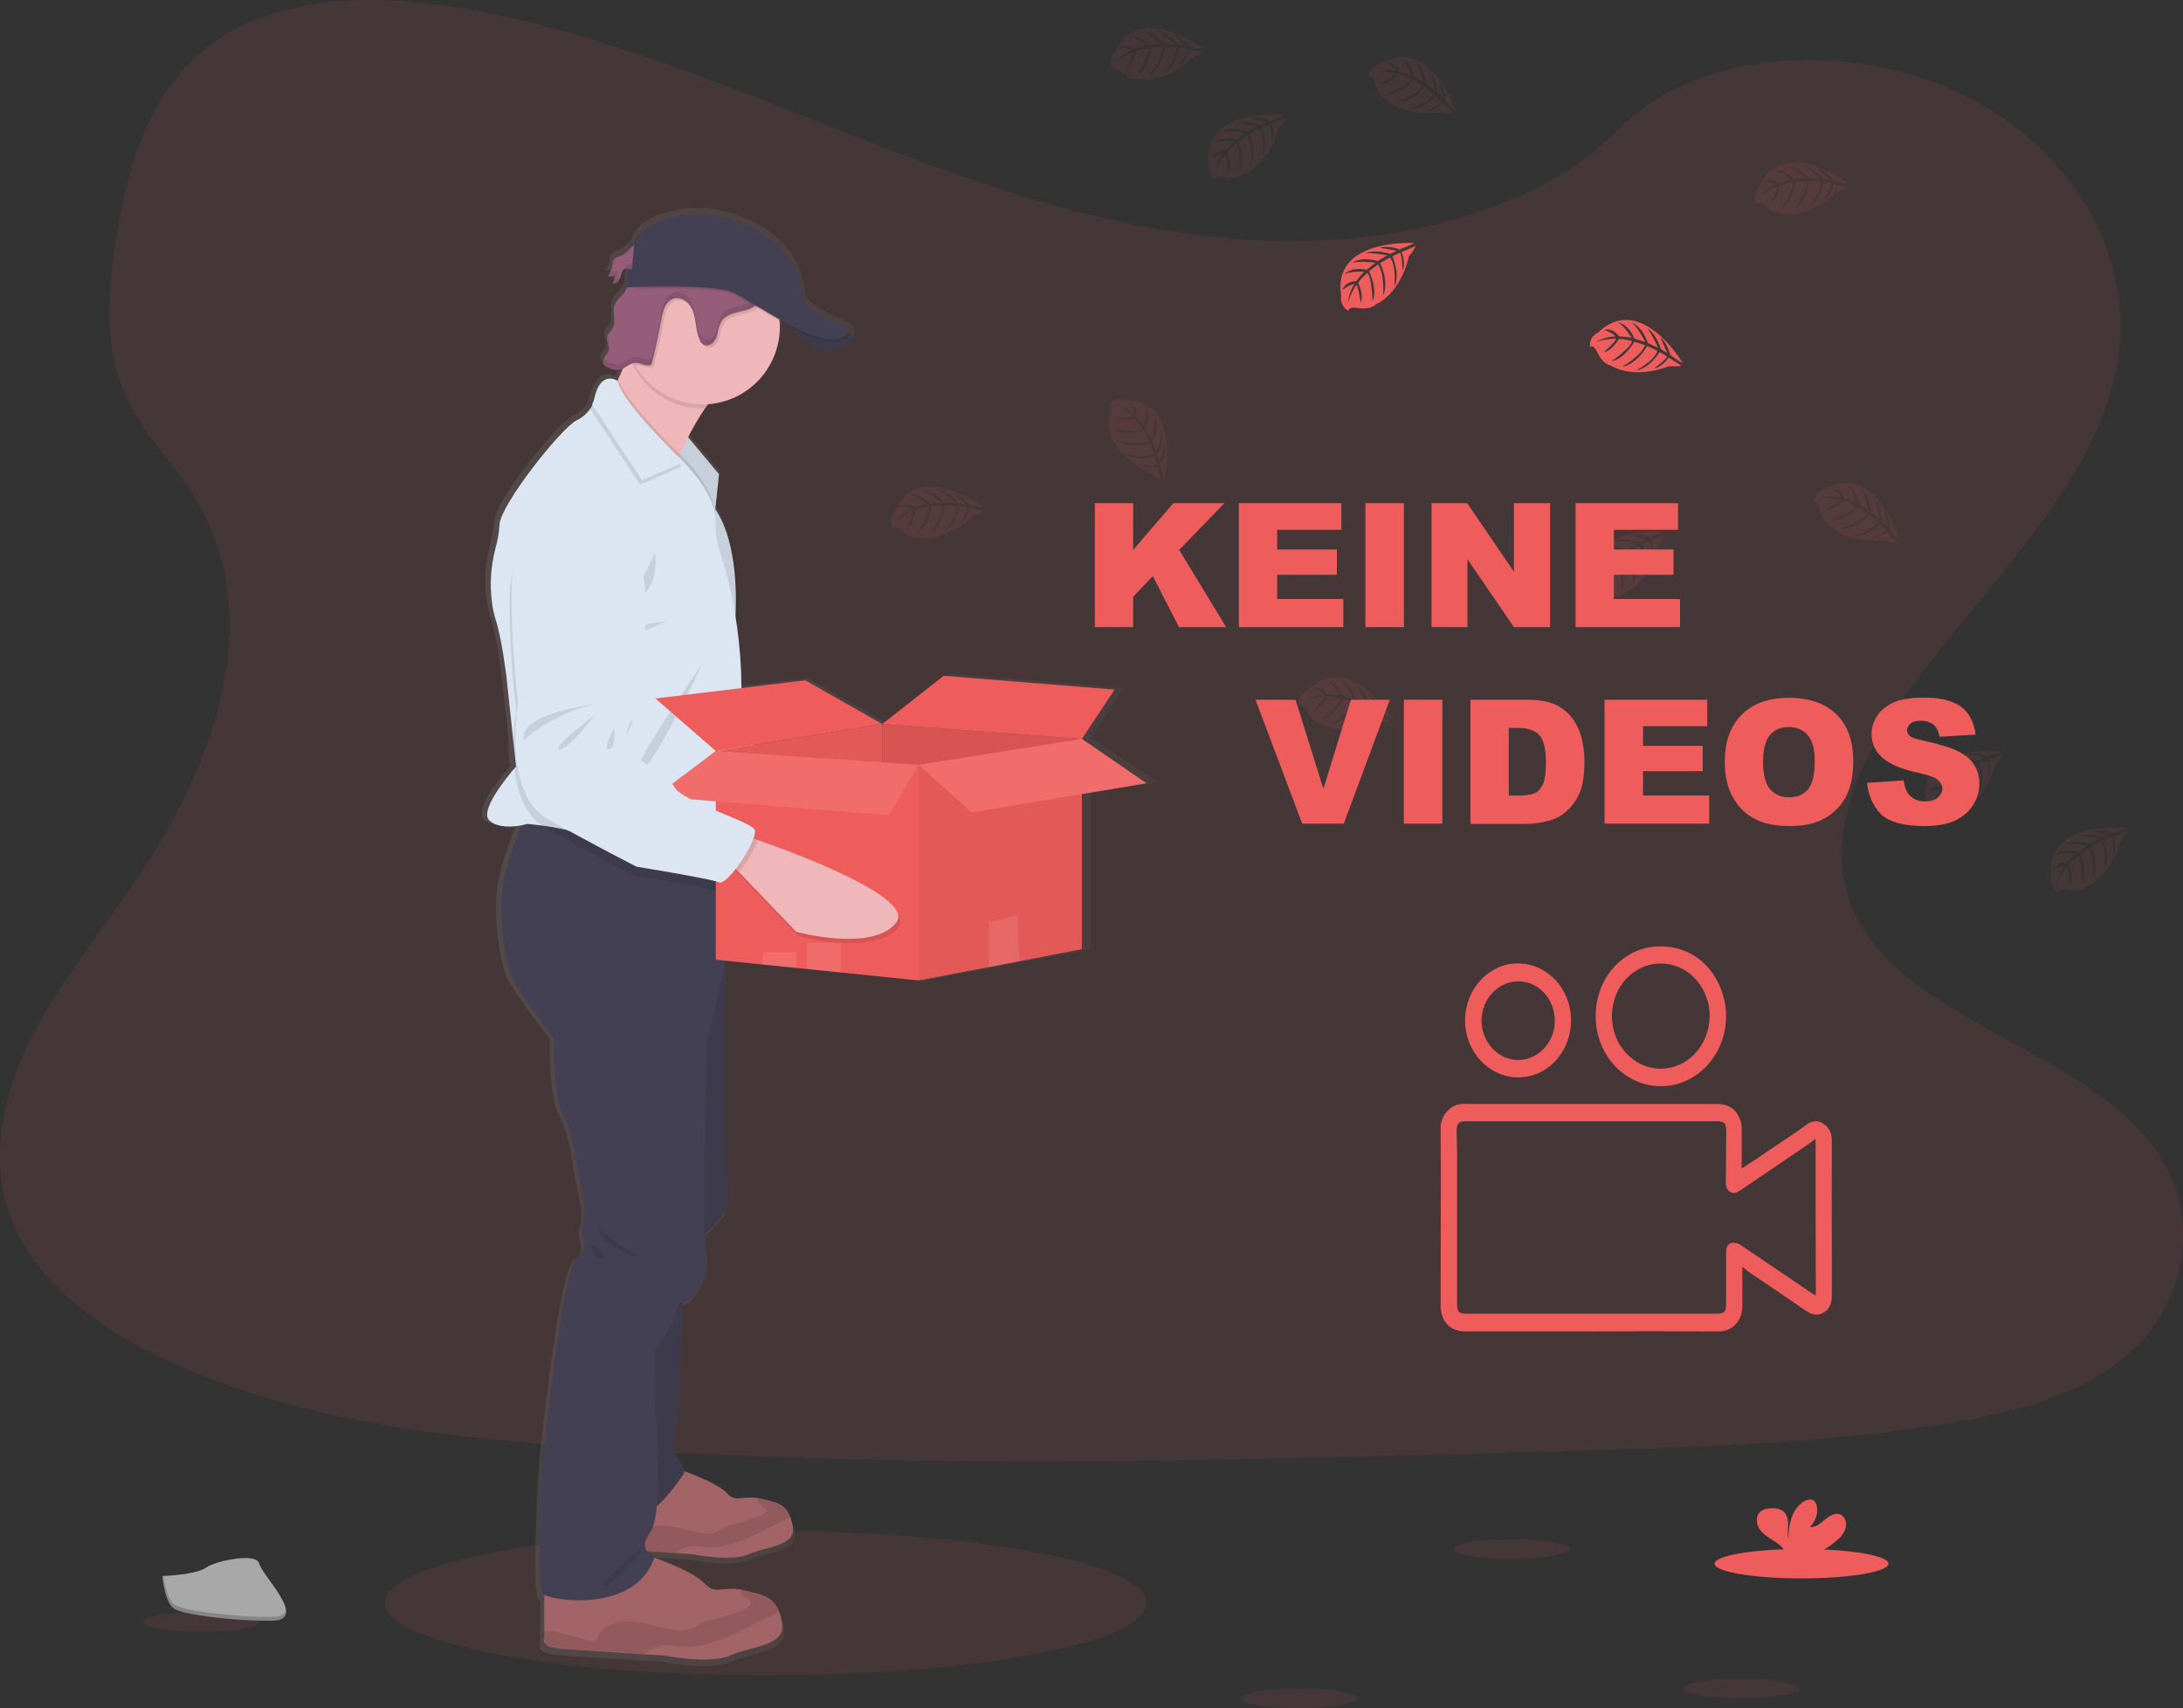 <?xml version="1.0" encoding="utf-8"?>
<!-- Generator: Adobe Illustrator 24.3.0, SVG Export Plug-In . SVG Version: 6.00 Build 0)  -->
<svg version="1.1" id="_x39_af98f83-10c5-4067-bc84-20554b2827d8"
	 xmlns="http://www.w3.org/2000/svg" xmlns:xlink="http://www.w3.org/1999/xlink" x="0px" y="0px" viewBox="0 0 1009.5 789.9"
	 style="enable-background:new 0 0 1009.5 789.9;" xml:space="preserve">
<rect x="0" y="0" width="1009.5" height="789.9" fill="#333333" stroke="none"/>
<style type="text/css">
	.st0{opacity:0.1;fill:#EE5D5C;enable-background:new    ;}
	.st1{fill:url(#SVGID_1_);}
	.st2{fill:#EFB7B9;}
	.st3{opacity:0.1;enable-background:new    ;}
	.st4{fill:#DCE6F2;}
	.st5{fill:#965D7B;}
	.st6{opacity:0.1;}
	.st7{fill:#444053;}
	.st8{fill:#A36468;}
	.st9{fill:#EE5D5C;}
	.st10{opacity:5.000000e-02;enable-background:new    ;}
	.st11{opacity:0.1;fill:#FFFFFF;enable-background:new    ;}
	.st12{fill:#A8A8A8;}
	.st13{opacity:0.2;enable-background:new    ;}
</style>
<ellipse class="st0" cx="354.1" cy="741.3" rx="176.1" ry="33.4"/>
<path class="st0" d="M586.6,111.4c-64.7-2.2-126.4-23.1-185.2-46S284.2,17.2,221,5.1C180.4-2.7,133.9-3.8,101.2,18
	C69.7,39,59.5,75.1,54,108.7c-4.1,25.3-6.5,51.9,4.7,75.5c7.8,16.4,21.7,30.2,31.4,46c33.5,54.7,9.8,122.2-26.4,175.6
	c-17,25.1-36.8,49-49.9,75.6C0.6,508.1-5.4,538.7,6.1,566c11.4,27,38.5,47.2,67.9,61.5c59.7,29,130,37.2,198.6,41.9
	c151.8,10.4,304.5,5.9,456.7,1.4c56.3-1.7,112.9-3.3,168.3-12.1c30.8-4.8,62.6-12.5,84.9-31.1c28.4-23.5,35.4-63.4,16.4-92.9
	c-31.9-49.5-120-61.8-142.3-114.9c-12.3-29.2,0.3-61.8,18.2-88.9c38.2-58.2,102.3-109.2,105.7-175.7c2.3-45.7-28.5-91.4-76.1-113
	c-49.9-22.7-119.2-19.8-156,17.7C710.4,98.5,643.7,113.4,586.6,111.4z"/>
<linearGradient id="SVGID_1_" gradientUnits="userSpaceOnUse" x1="318.089" y1="303.629" x2="630.35" y2="303.629" gradientTransform="matrix(1 0 0 -1 -95.23 736.97)">
	<stop  offset="0" style="stop-color:#808080;stop-opacity:0.25"/>
	<stop  offset="0.54" style="stop-color:#808080;stop-opacity:0.12"/>
	<stop  offset="1" style="stop-color:#808080;stop-opacity:0.1"/>
</linearGradient>
<path class="st1" d="M535.1,361.7l-30.6-20.6l0,0l15.5-23l-80.9-6.5L410,334.1l-36.4-20.4l-30.4,3.6l-0.4-8
	c-0.4-8.3-1.2-16.7-2.5-24.9c0.1-2.5,0.2-5.4,0.2-8.5c0-13.1-1.8-30.6-9.6-42.2l1.8-16.2l-14.6-17.2c2.3-4.7,5-9.2,8-13.5
	c0.5-0.7,1-1.4,1.5-2.1c19-1.4,33.9-16.9,33.9-36c0-0.9,0-1.8-0.1-2.6c0-0.4-0.1-0.7-0.1-1.1c1.9,1,3.7,2,5.6,3
	c0.4,0.5,0.8,1,1.2,1.6l0,0l0.1,0.1l0.6,0.7l0.2,0.2c0.2,0.2,0.4,0.5,0.6,0.7l0.1,0.2c0.5,0.6,1.1,1.2,1.7,1.8
	c0.1,0.1,0.1,0.1,0.2,0.2l0.8,0.7l0.2,0.2c0.6,0.6,1.3,1.1,2,1.6l0.2,0.2l0.9,0.6l0.3,0.2c0.3,0.2,0.7,0.4,1,0.6l0.1,0.1
	c0.4,0.2,0.8,0.4,1.2,0.6l0.2,0.1c0.3,0.1,0.7,0.3,1,0.4l0.3,0.1c0.4,0.1,0.7,0.2,1,0.3l0.2,0.1c0.4,0.1,0.9,0.2,1.3,0.3h0
	c0.4,0.1,0.9,0.1,1.3,0.1h0.3c0.4,0,0.8,0,1.1,0h0.2c0.5,0,1-0.1,1.4-0.2c2.2-0.3,4.4-1.1,6.3-2.3c0.5-0.3,0.9-0.7,1.3-1.2
	c2-2.6-0.2-5.5-0.2-5.5l0,0c-0.8-1.9-5.8-3.2-5.8-3.2s-16-6.7-16-12s-4-32.9-45.3-39.2c0,0-26.9-1.5-34.4,12.9l-0.2,1.7
	c-2.2,1.4-4.1,4.2-6.2,5c-0.9,0.2-1.9,0.5-2.7,1v-0.2l0,0c-0.3,0.2-0.5,0.5-0.6,0.8c-0.5,0.9-0.8,2-0.8,3c-0.2,1.3-0.7,2.5-1.3,3.6
	c-0.2,0.3-0.4,0.6-0.6,0.9l0,0l-0.2,0.3c1.2,0.1,2.3-0.1,3.4-0.6c-0.2,1.4-0.5,2.7-1,4c1.3,0,2.5-0.7,3.1-1.8v-0.1l0.1-0.2
	c0.3-0.5,0.5-0.9,0.6-1.4l-0.1,0.1c0.2-0.6,0.4-1.3,0.6-1.9c0.1-0.4,0.3-0.7,0.5-1c0.5-0.5,1.3-0.8,2.1-0.7l-0.4,8.7h0.2
	c-0.2,0.6-0.5,1.2-0.9,1.8c-1.4,2.3-4,3.9-5,6.4c-0.4,1.2-0.6,2.5-0.5,3.8c0,0.8,0.1,1.5,0.1,2.3v-0.1c0.1,2,0.2,3.9-0.9,5.5
	c-0.7,1.1-1.9,1.9-2.3,3.2c-0.1,0.3-0.2,0.7-0.1,1.1c0.1,1.1,0.3,2.2,0.7,3.2c0,0,0,0,0-0.1c0.2,0.8,0.3,1.6,0.2,2.4
	c-0.5,2-2.9,3.7-2.8,5.6c0,0.3,0,0.5,0.1,0.7c0.5,0.9,1.3,1.6,2.3,2c1.5,0.9,3.3,1.3,5.1,1.1c0.7-0.1,1.3-0.3,1.9-0.6
	c-0.7,1.6-1.4,3.2-2.1,4.7c-0.1,0.2-0.2,0.5-0.4,0.7c0,0-6.2-4.1-9.7,4.3c-1,1.7-1.8,3.7-2.2,5.6c-0.2,0.8-0.4,1.6-0.7,2.3
	c-1.6,2.6-3.9,4.7-6.7,6c-7.2,3.3-36.1,39.3-36.6,48.7c-0.3,3.6-0.9,7.3-1.8,10.8c-2.3,8.3-2.9,17-1.7,25.5c0.4,2.8,0.9,5.5,1.8,8.1
	c3.1,9.3,5.1,26.7,5.1,26.7l3.3,30.2c-0.1,4.2,0.1,8.3,0.5,12.5c-3.4,3.9-17,20-11.8,24.4c4,3.5,11,2.9,14.9,2.2
	c-3.3,8.2-8.5,22.4-9.2,32.2c-1,14.5,1.7,33.6,6,41s18.6,26.2,18.6,26.2s-0.7,25.9,4.4,35.3c5.1,9.4,7.2,28.9,7.2,28.9
	s4.8,16.5,2.4,22.5c-2.4,6.1,4.4,11.1-2.7,15.1s-16.3,94.9-16.3,94.9s-3.7,59.5,0,62.6c0.2,0.1,0.4,0.3,0.6,0.4v20
	c0,0-2.6,4.2,7.9,5c7.1,0.6,27.3,1.9,39.3,2.6l9.3,0.6c0,0,22,4.4,31.7,0s27-4.3,24.4-15.8c-0.3-1.6-0.8-3.1-1.4-4.6
	c-2.8-7.2-7.6-8-16.4-10c-0.5-0.1-1-0.2-1.5-0.3c-9.3-1.6-12.3,2.7-17.5-2.9c-4.5-4.8-18.9-10.3-23.8-12c0.1-0.4,0.3-0.7,0.4-1.1
	c-1.4-0.2-2.7-0.9-3.7-1.8l13.2,0.8l7.9,0.5c0,0,18.7,3.7,27,0s22.9-3.6,20.7-13.5c-0.3-1.3-0.7-2.7-1.1-3.9
	c-2.4-6.1-6.5-6.8-13.9-8.5c-0.4-0.1-0.8-0.2-1.2-0.2c-7.9-1.4-10.5,2.3-14.9-2.5c-3.8-4.1-15.7-8.6-20-10.2c0-2.2-3-5.4-4.9-8.5
	c-2.2-3.7,1.9-16.7,1.9-16.7l2.3-53.7c0.9-0.4,1.8-0.7,2.8-0.8c0,0,10.6-10.1,8.2-20.9c-0.5-3.3-0.7-6.5-0.8-9.8
	c3.5-3.2,8.3-8,9.6-10.9c2.2-4.8,0-28,0-28v-88.8l17.7,1.8l16.1,1.6l4.9,0.5l16.1,1.6l36.9,3.7l33.3-6.3l14.4-2.7l29.6-5.6v-72.4
	L535.1,361.7z M291.5,121.8l-2.1-0.2C290.1,121.6,290.8,121.8,291.5,121.8z"/>
<path class="st2" d="M463.3,408.8c-10,14.3-46,6.7-46,6.7l-27.9-26.1l-3.8-3.5l6.3-13.4c0,0,2,0.5,5.4,1.5
	C415.5,379.3,471.8,396.7,463.3,408.8z"/>
<path class="st3" d="M397.5,374c-1.2,4.3-4.6,10.7-8,15.4l-3.8-3.5l6.3-13.4C392.1,372.5,394.1,373.1,397.5,374z"/>
<path class="st4" d="M301.9,223.4c0,0-25.7,11.4-24.4,39.4c0.9,18,2.9,36,5.9,53.8c0,0-5.2,42.1,16.6,52.9s42.1,19.8,42.1,19.8
	s34.2,3.7,38.5,5.2s17.5-21.7,15.1-25.3s-33.8-11.2-37.8-17.3s-13.2-9.8-13.2-9.8s-9.5-5.8-10.2-11s1.9-9.1,2.5-11.4
	s2.3-24.4,2.3-24.4S349.9,216.6,301.9,223.4z"/>
<path class="st3" d="M318.9,315.4c0,0-35.2,5.9-31.8,18.2C287,333.6,299.8,320.3,318.9,315.4z"/>
<path class="st3" d="M319.1,320.4c0,0-19.4,15.8-15.6,16.6S319.1,320.4,319.1,320.4z"/>
<path class="st3" d="M328.4,325.9c0,0-5.2,10.6-2,9.9S328.4,325.9,328.4,325.9z"/>
<path class="st3" d="M398.8,375.2l-2.1-0.6c0.6-2,0.8-3.6,0.3-4.4c-2.5-3.6-33.8-11.2-37.8-17.2s-13.2-9.8-13.2-9.8
	s-9.5-5.8-10.2-11s1.9-9.1,2.5-11.4s2.3-24.4,2.3-24.4s10.8-78.7-37.2-71.9c0,0-25.7,11.4-24.4,39.4c0.9,18,2.9,36,5.9,53.8
	c0,0-5.2,42.1,16.6,52.9s42.1,19.8,42.1,19.8s34.2,3.7,38.5,5.2c1.6,0.6,4.5-2.4,7.4-6.5l1.6,1.5l27.9,26.1c0,0,36,7.6,46-6.7
	C473.1,397.8,416.8,380.4,398.8,375.2z"/>
<path class="st5" d="M287.1,118.4c-1,0.2-1.9,0.6-2.8,1.1c-1,0.8-1,2.2-1.2,3.5c-0.3,1.7-1,3.4-2,4.8c1.1,0.1,2.3-0.1,3.3-0.6
	c-0.2,1.4-0.5,2.7-1,4c1.3,0,2.4-0.7,3-1.8c0.5-1.1,0.9-2.3,1.2-3.5c0.1-0.4,0.3-0.7,0.5-1c0.9-1.1,2.6-0.6,4-0.5
	c2.4,0.2,4.7-0.9,6.1-2.9c1.5-2.3,1.6-8.1-2-8.8C292.5,112.1,290.2,117.3,287.1,118.4z"/>
<g class="st6">
	<path d="M284.3,120.7c0.1-0.5,0.1-1,0.3-1.5l0,0c-1,0.8-1,2.2-1.2,3.5c-0.1,0.7-0.3,1.4-0.6,2.1C283.5,123.6,284,122.2,284.3,120.7
		z"/>
	<path d="M284.6,129c0.5-1.3,0.8-2.6,1-4c-1,0.4-2.1,0.6-3.2,0.6c-0.3,0.7-0.7,1.4-1.1,2c1.1,0.1,2.3-0.1,3.3-0.5
		c-0.2,1.4-0.5,2.7-1,4c1.3,0,2.4-0.7,3-1.8c0.2-0.5,0.5-0.9,0.6-1.4C286.6,128.6,285.6,129,284.6,129z"/>
	<path d="M293.4,122.2c-1.4-0.1-3.1-0.6-4.1,0.5c-0.2,0.3-0.4,0.6-0.5,1c-0.1,0.3-0.2,0.5-0.2,0.8c1-0.8,2.5-0.4,3.8-0.2
		c2.4,0.2,4.7-0.9,6.1-2.9c0.3-0.5,0.5-1,0.7-1.6C297.7,121.4,295.6,122.4,293.4,122.2z"/>
</g>
<polygon class="st4" points="317.2,201 332.5,219.3 330.5,237.9 312.1,209 "/>
<polygon class="st3" points="332.5,219.3 330.6,236.8 330.5,237.9 313.9,211.8 312.1,209 312.6,208.2 317.2,201 318.3,202.2 "/>
<path class="st2" d="M340.4,176.2c-5.2,1.5-10.1,6.6-14.4,12.7c-2.9,4.3-5.5,8.7-7.8,13.3c-1.4,2.8-2.6,5.5-3.7,7.9l-0.7,1.7
	c-1.7,4.1-2.7,6.9-2.7,6.9S271.6,189,277.9,187c2.1-0.7,4.9-5.2,7.6-10.8l0.3-0.7c1.7-3.6,3.4-7.7,4.9-11.5
	c3.1-7.9,5.4-14.7,5.4-14.7S356.1,171.7,340.4,176.2z"/>
<path class="st7" d="M364,147.6c0,0,9.1,16.5,21.4,14.2s7.2-8.9,7.2-8.9L364,147.6z"/>
<path class="st8" d="M346.4,718.7c-8.1,3.7-26.4,0-26.4,0l-7.7-0.5c-10-0.6-26.7-1.7-32.7-2.2c-8.6-0.7-6.5-4.2-6.5-4.2v-21.4
	l41.9-10.6c0,0,16.6,5.7,21.1,10.6c4.3,4.7,6.8,1.1,14.5,2.4c0.4,0.1,0.8,0.2,1.2,0.2c7.3,1.7,11.3,2.3,13.6,8.4
	c0.5,1.3,0.8,2.6,1.1,3.9C368.8,715.1,354.4,715,346.4,718.7z"/>
<path class="st3" d="M365.5,701.5c-1.5,0.9-3.1,1.7-4.7,2.4c-5.5,2.5-10.7,5.6-16.3,7.9s-11.5,4.1-17.6,3.6c-3.1-0.2-6.4-1-9.4-0.1
	c-1.9,0.7-3.6,1.7-5.2,2.9c-10-0.6-26.7-1.7-32.7-2.2c-8.6-0.7-6.5-4.2-6.5-4.2v-2.5c0.3,0,0.7-0.1,1.1-0.1c2.1,0,4.1,0.3,6.1,0.9
	c4.3,1.2,8.7,2.3,13,3.5c0.7-2.7,2.5-5,5-6.4c2.5-1.3,5.3-2,8.1-1.8c6.7,0.1,13.1,3.3,19.8,3.6c1.9,0.2,3.8-0.1,5.5-0.9
	c0.9-0.5,1.7-1.1,2.6-1.6c1.4-0.7,3-1.2,4.5-1.5c4.4-1.1,8.7-2.5,13-4.2c1.2-0.5,2.6-1.3,2.4-2.6c-0.2-1.7-2.9-1.9-3.6-3.5
	c-0.3-0.6-0.2-1.2,0.1-1.8c0.4,0.1,0.8,0.2,1.2,0.2C359.2,694.8,363.1,695.4,365.5,701.5z"/>
<path class="st8" d="M337.8,765.5c-9.5,4.3-31,0-31,0l-9-0.5c-11.7-0.8-31.5-2-38.4-2.6c-10.2-0.8-7.7-5-7.7-5v-25.2l49.3-12.5
	c0,0,19.5,6.7,24.8,12.5c5.1,5.5,8,1.3,17.1,2.9c0.5,0.1,0.9,0.2,1.4,0.3c8.6,2,13.2,2.8,16,9.9c0.6,1.5,1,3,1.3,4.6
	C364.1,761.3,347.3,761.2,337.8,765.5z"/>
<path class="st3" d="M360.3,745.2c-1.8,1.1-3.6,2.1-5.5,2.8c-6.5,3-12.6,6.6-19.2,9.3s-13.6,4.8-20.7,4.2c-3.7-0.3-7.5-1.2-11-0.1
	c-2.2,0.9-4.3,2-6.1,3.4c-11.7-0.8-31.5-2-38.4-2.6c-10.2-0.8-7.7-5-7.7-5v-2.9c0.4-0.1,0.8-0.1,1.2-0.1c2.4,0,4.9,0.3,7.2,1.1
	l15.3,4.1c0.9-3.2,3-5.9,5.9-7.5c2.9-1.6,6.2-2.3,9.5-2.2c7.9,0.1,15.4,3.9,23.3,4.2c2.2,0.2,4.4-0.2,6.4-1.1c1.1-0.5,2-1.3,3.1-1.9
	c1.7-0.8,3.5-1.4,5.3-1.8c5.2-1.3,10.2-2.9,15.2-4.9c1.4-0.6,3.1-1.6,2.9-3.1c-0.2-2-3.4-2.2-4.2-4.1c-0.3-0.7-0.2-1.4,0.1-2.1
	c0.5,0.1,0.9,0.2,1.4,0.3C352.9,737.3,357.6,738.1,360.3,745.2z"/>
<path class="st7" d="M316.3,592.5l-2.7,62.8c0,0-4,12.8-1.8,16.5c2.2,3.7,5.8,7.3,4.5,9.5C315,683.5,299,707,293.8,698
	s-10.3-48-10.3-48l4.8-48.2L316.3,592.5z"/>
<path class="st7" d="M327.9,436l7.4,9.9v86.3c0,0,2.2,23,0,27.8s-13.2,14.2-13.2,14.2l-9.2-47.5l2-50.3L327.9,436z"/>
<path class="st3" d="M316.3,592.5l-2.7,62.8c0,0-4,12.8-1.8,16.5c2.2,3.7,5.8,7.3,4.5,9.5C315,683.5,299,707,293.8,698
	s-10.3-48-10.3-48l4.8-48.2L316.3,592.5z"/>
<path class="st3" d="M327.9,436l7.4,9.9v86.3c0,0,2.2,23,0,27.8s-13.2,14.2-13.2,14.2l-9.2-47.5l2-50.3L327.9,436z"/>
<path class="st7" d="M335.3,399.2v46.7l-8.3,36.3c0,0-2.7,87.7-0.3,98.3s-8,20.7-8,20.7s-6,0.7-6,5.3s-10,18-10,18l0.3,26
	c0,0,4.3,48.7-2.3,58c-6.7,9.3,2.3,10.7,2.3,10.7c-8.3,27.3-48.3,21-51.9,18s0-62,0-62s8.9-90,15.9-94s0.3-9,2.7-15
	s-2.3-22.3-2.3-22.3s-2-19.3-7-28.7c-5-9.3-4.3-35-4.3-35s-14-18.7-18.2-26s-6.8-26.3-5.8-40.7c0.7-9.7,5.8-23.8,9-31.9
	c1.5-3.9,2.7-6.4,2.7-6.4l1,0.2l54.6,14.3L335.3,399.2z"/>
<path class="st3" d="M340.4,176.2c-5.2,1.5-10.1,6.6-14.4,12.7h-1.1c-12.8,0-24.6-6.8-31-17.9c-1.3-2.3-2.4-4.7-3.1-7.1
	c3.1-7.9,5.4-14.7,5.4-14.7S356.1,171.7,340.4,176.2z"/>
<path class="st2" d="M360.6,151.2c0,19.7-15.9,35.8-35.7,35.8c-19.7,0-35.8-15.9-35.8-35.7c0-6.2,1.6-12.3,4.6-17.6
	c1.1-1.9,2.3-3.8,3.8-5.5c2.4-2.8,5.1-5.2,8.2-7.2c16.7-10.6,38.8-5.7,49.3,11c3.2,5,5.1,10.7,5.5,16.6
	C360.6,149.4,360.6,150.3,360.6,151.2z"/>
<path class="st3" d="M330.6,236.8l-0.1,1.1l-16.6-26c-1.7,4.1-2.7,6.9-2.7,6.9S271.6,189,277.9,187c2.1-0.7,4.9-5.2,7.6-10.8
	l0.3-0.7c2.9,8.6,19.8,25.9,26.8,32.8c0.8,0.8,1.5,1.5,2,1.9l1.1,1l0.6,0.6C318.8,214.4,329.5,226,330.6,236.8z"/>
<path class="st4" d="M343,325l-1.8,58.6l-0.3,10.4c0,0-21.6-2-41.7-4.2c-16.2-1.8-31.5-3.7-33.8-4.8c-3-1.4-9.4-2.5-14.5-3.2
	c-3.9-0.5-7-0.8-7-0.8s-1.1,0.3-2.9,0.7c-3.9,0.7-10.6,1.3-14.6-2.2c-5-4.4,8.2-20.3,11.5-24.2l0.7-0.8l-1.2-11.5l-3.2-30
	c0,0-2-17.2-5-26.5c-0.8-2.6-1.4-5.3-1.7-8c-1.1-8.4-0.5-17,1.7-25.3c1-3.5,1.6-7.1,1.8-10.7c0.5-9.2,28.8-45,35.8-48.2
	c3.1-1.5,5.7-4,7.2-7.1c0.5-1,0.9-2,1.1-3.1c3-13,10.6-7.8,10.6-7.8c1.8,10.2,30.2,37.1,30.2,37.1l0.6,0.6
	c2.8,2.9,15.3,16.4,14.4,27.9c-0.2,4.3,0.5,8.6,1.9,12.6c5.8,18.1,9.1,37,9.9,56L343,325z"/>
<path class="st3" d="M302.9,255.4c0,0-7,17-12.2,19.8S305.4,281,302.9,255.4z"/>
<path class="st3" d="M308.1,287.2c0,0-16,2-16,5S308.1,287.2,308.1,287.2z"/>
<path class="st3" d="M324.9,306.7c0,0-23.2,49.5-29.8,51S324.9,306.7,324.9,306.7z"/>
<path class="st3" d="M315.2,215.7l-19.2,8.4L272.8,189c0.5-1,0.9-2,1.1-3.1c3-13,10.6-7.8,10.6-7.8c1.8,10.2,30.2,37.1,30.2,37.1
	L315.2,215.7z"/>
<path class="st4" d="M316.2,213.7l-19.2,8.4L273.8,187c0.5-1,0.9-2,1.1-3.1c3-13,10.6-7.8,10.6-7.8c1.8,10.2,30.2,37.1,30.2,37.1
	L316.2,213.7z"/>
<path class="st3" d="M340.9,394c0,0-21.6-2-41.7-4.2l36.1,9.5v11c-1.6,1.4-3,2.2-3.8,1.8c-4.2-1.8-38.1-7.2-38.1-7.2s-19.7-10-41-22
	c-0.5-0.3-1-0.6-1.5-0.9c-2.5-1.7-4.6-3.8-6.3-6.3c-3.9-5.7-5.9-13-6.7-20.2c-0.5-4.1-0.6-8.2-0.5-12.4c0.1-4.7,0.5-9.4,1.3-14
	c-2.1-17.9-3.1-36-3-54c0.2-28,26.5-38,26.5-38c48.2-4.2,33.3,73.8,33.3,73.8s-2.8,22-3.5,24.2s-3.5,6-3.1,11.2s9.6,11.5,9.6,11.5
	s9,4.2,12.7,10.5c2.7,4.6,20.2,10.9,30.1,15.3L340.9,394z"/>
<path class="st3" d="M357.1,129c0,1.6-0.3,3.3-1,4.8c-0.5,1.2-1.1,2.4-1.8,3.6c-1.1,2.1-2.5,4-4.4,5.4c-2.3,1.6-5.2,2.1-8,2.8
	s-5.6,1.7-7.2,4.1c-0.9,1.5-1.4,3.2-1.7,4.9c-0.3,1.7-1,3.3-2,4.7c-1.1,1.4-3,1.9-4.7,1.1c-0.8-0.6-1.5-1.4-1.8-2.3
	c-1.1-2.6-1.4-5.4-1.9-8.2s-1.1-5.6-2.8-7.9s-4.7-3.7-7.4-2.8c-1.8,0.7-3.3,2.1-4,3.9c-0.7,1.8-1.2,3.6-1.5,5.5
	c-1.2,6.8-2.7,13.5-4.4,20.2c-0.1,0.3-0.2,0.5-0.3,0.8c-0.3,0.3-0.6,0.4-1,0.4c-2.2,0.3-4.4-1.3-6.6-1.1c-0.2,0-0.5,0.1-0.7,0.1
	c-7.5-13-6-29.3,3.6-40.8l0.2-0.1c1.5-0.5,2.9-1.4,4-2.5c1.4-1.4,2.8-3,4-4.6l0.8-1c2.3-2.8,4.9-5.3,7.8-7.4
	c0.8-0.6,1.7-1.1,2.7-1.4c0.8-0.2,1.7-0.2,2.5-0.1c3.5,0.4,6.9,0.5,10.4,0.4c2.4-0.4,4.9-0.6,7.3-0.7c6.3,0.2,11.7,4.6,15.7,9.6
	C355,122.8,356.9,125.7,357.1,129z"/>
<path class="st5" d="M289.1,134.6c-1.4,2.3-3.9,3.8-4.8,6.3c-1.4,3.6,1,8.1-1.2,11.4c-0.7,1.1-1.9,1.9-2.3,3.1
	c-0.7,2.1,1.2,4.4,0.7,6.5s-3.3,4-2.6,6.1c0.4,0.9,1.2,1.6,2.2,2c1.5,0.9,3.3,1.3,5,1.1c2.7-0.4,4.8-3.1,7.5-3.3
	c2.2-0.2,4.4,1.4,6.6,1.1c0.4,0,0.7-0.2,1-0.4c0.2-0.2,0.3-0.5,0.3-0.8c1.7-6.7,3.1-13.4,4.4-20.2c0.3-1.9,0.8-3.8,1.5-5.5
	c0.8-1.8,2.2-3.2,4-3.9c2.7-0.9,5.7,0.6,7.4,2.8s2.4,5.1,2.8,7.9s0.8,5.6,1.9,8.2c0.3,1,1,1.8,1.8,2.3c1.5,0.9,3.5,0.2,4.7-1.1
	c1.1-1.4,1.7-3,2-4.8c0.3-1.7,0.8-3.4,1.7-4.9c1.6-2.4,4.5-3.4,7.2-4.1s5.7-1.1,8-2.8c1.8-1.5,3.3-3.3,4.4-5.4
	c1.5-2.6,2.9-5.4,2.7-8.4c-0.1-3.2-2-6.1-4.1-8.6c-4-4.9-9.4-9.4-15.7-9.5c-2.4,0.1-4.9,0.3-7.3,0.7c-3.5,0.2-7,0-10.4-0.4
	c-0.8-0.1-1.7-0.1-2.5,0.1c-1,0.3-1.9,0.8-2.6,1.4c-2.9,2.2-5.5,4.6-7.8,7.4c-1.5,2-3.1,3.8-4.8,5.6c-1.1,1.1-2.5,2-4,2.5
	c-1,0.3-2,0.1-3,0.4C290.9,128.5,290.5,132.3,289.1,134.6z"/>
<path class="st3" d="M385.4,161.8c-8,1.5-14.6-5-18.3-9.7c-1.1-1.4-2.2-2.9-3.1-4.5l27.5,5.2l1.1,0.2
	C392.6,152.9,397.6,159.6,385.4,161.8z"/>
<g class="st6">
	<path d="M281.5,159.1c0.1-1.3-0.1-2.6-0.6-3.8c0,0.1-0.1,0.2-0.1,0.3c-0.4,1.3,0.1,2.7,0.5,4.1
		C281.4,159.5,281.4,159.3,281.5,159.1z"/>
	<path d="M283.9,142.8c-0.1,1.4-0.1,2.8,0.1,4.1C284.1,145.5,284,144.1,283.9,142.8z"/>
	<path d="M353.3,133.4c-1.1,2.1-2.5,4-4.4,5.4c-2.3,1.6-5.2,2.1-8,2.8s-5.6,1.7-7.2,4.1c-0.9,1.5-1.4,3.2-1.7,4.9
		c-0.3,1.7-0.9,3.4-2,4.8c-1.1,1.3-3.2,2-4.7,1.1c-0.8-0.6-1.5-1.4-1.8-2.3c-1.1-2.6-1.4-5.4-1.9-8.2s-1.1-5.6-2.8-7.9
		s-4.7-3.7-7.4-2.8c-1.8,0.7-3.2,2.1-4,3.9c-0.7,1.8-1.2,3.6-1.5,5.5c-1.2,6.8-2.7,13.5-4.4,20.2c0,0.3-0.2,0.5-0.3,0.8
		c-0.3,0.3-0.6,0.4-1,0.4c-2.2,0.3-4.4-1.3-6.6-1.1c-2.8,0.2-4.8,2.9-7.5,3.3c-1.7,0.2-3.5-0.2-5-1.1c-0.7-0.3-1.3-0.7-1.8-1.3
		c-0.5,0.7-0.6,1.5-0.4,2.3c0.4,0.9,1.2,1.6,2.2,2c1.5,0.9,3.3,1.3,5,1.1c2.7-0.4,4.8-3.1,7.5-3.3c2.2-0.2,4.4,1.4,6.6,1.1
		c0.4,0,0.7-0.2,1-0.4c0.2-0.2,0.3-0.5,0.3-0.8c1.7-6.7,3.1-13.4,4.4-20.2c0.3-1.9,0.8-3.8,1.5-5.5c0.8-1.8,2.2-3.2,4-3.9
		c2.7-0.9,5.7,0.6,7.4,2.8s2.4,5.1,2.8,7.9s0.8,5.6,1.9,8.2c0.3,1,1,1.8,1.8,2.3c1.5,0.9,3.5,0.2,4.7-1.1c1.1-1.4,1.7-3,2-4.8
		c0.3-1.7,0.8-3.4,1.7-4.9c1.6-2.4,4.5-3.4,7.2-4.1s5.7-1.1,8-2.8c1.8-1.5,3.3-3.3,4.4-5.4c1.5-2.6,2.9-5.4,2.7-8.3
		c0-0.4-0.1-0.8-0.1-1.1C355.5,129.3,354.6,131.4,353.3,133.4z"/>
</g>
<path class="st3" d="M356.1,133.7c2.6,4.6,4.1,9.6,4.5,14.9c-8.9-5-17.3-10.5-21.5-12.4c-7.4-3.3-34.9-2.8-45.3-2.5
	c1.1-1.9,2.3-3.8,3.8-5.5c2.4-2.8,5.1-5.2,8.2-7.2c16.7-10.6,38.8-5.6,49.4,11C355.5,132.6,355.8,133.1,356.1,133.7L356.1,133.7z"/>
<path class="st3" d="M387.9,157.6c-4.8,1.5-12.7-1.4-20.8-5.5c-1.1-1.4-2.2-2.9-3.1-4.5l27.5,5.2C393.3,154,393.8,155.7,387.9,157.6
	z"/>
<path class="st7" d="M327,99.1c0,0-26.2-1.5-33.6,12.8l-1.2,12.6l-2-0.2l-0.4,8.6c0,0,40.1-1.8,49.2,2.4s37.5,24.9,48.9,21.4
	s-1-6.8-1-6.8s-15.6-6.6-15.6-11.8S367.4,105.3,327,99.1z"/>
<path class="st3" d="M276.4,567.2c0,0,16.8,16.2,24,15C300.4,582.2,279.9,580.5,276.4,567.2z"/>
<path class="st3" d="M272.9,574.8c0,0,1.5,8.4,5.5,7.5C282.4,581.5,272.9,574.8,272.9,574.8z"/>
<path class="st3" d="M299.1,714.5c0,0-23.8,18.5-19.8,19S299.1,714.5,299.1,714.5z"/>
<polygon class="st9" points="331,347.3 408,334.8 408,407.7 334.8,403.9 "/>
<polygon class="st10" points="331,347.3 408,334.8 408,407.7 334.8,403.9 "/>
<polygon class="st9" points="408,334.8 500.3,341.7 495.2,405.1 408,407.7 "/>
<polygon class="st3" points="408,334.8 500.3,341.7 495.2,405.1 408,407.7 "/>
<polygon class="st9" points="436.4,312.5 408,334.8 500.3,341.7 515.4,318.9 "/>
<polygon class="st9" points="303.1,323 372.4,314.6 408,334.8 331,347.3 "/>
<polygon class="st9" points="424.8,353.7 424.8,453.4 388.8,449.7 373.1,448.1 368.3,447.6 352.6,446 331,443.8 331,347.3 
	408,352.6 "/>
<polygon class="st9" points="500.3,341.7 500.3,438.9 471.4,444.5 457.3,447.2 424.8,453.4 424.8,353.7 "/>
<polygon class="st10" points="500.3,341.7 500.3,438.9 471.4,444.5 457.3,447.2 424.8,453.4 424.8,353.7 "/>
<polygon class="st9" points="303.1,368.3 331,347.3 424.8,353.7 411,377 "/>
<polygon class="st11" points="303.1,368.3 331,347.3 424.8,353.7 411,377 "/>
<polygon class="st9" points="500.3,341.7 424.8,353.7 449.4,375.7 530.2,362.2 "/>
<polygon class="st11" points="500.3,341.7 424.8,353.7 449.4,375.7 530.2,362.2 "/>
<polygon class="st11" points="471.4,444.5 457.3,447.2 457.3,426.4 470.5,423.1 "/>
<polygon class="st11" points="388.8,436 388.8,449.7 373.1,448.1 373.1,436 "/>
<polygon class="st11" points="368.3,440.3 368.3,447.6 352.6,446 352.6,440.3 "/>
<path class="st3" d="M415.4,428.7c-10.8,13.8-46.2,4.2-46.2,4.2l-26.4-27.5l-3.6-3.7l7-13c0,0,2,0.7,5.3,1.8
	C369.2,396.7,424.4,417.1,415.4,428.7z"/>
<path class="st2" d="M414.4,426.7c-10.8,13.8-46.2,4.2-46.2,4.2l-26.4-27.5l-3.6-3.7l7-13c0,0,2,0.7,5.3,1.8
	C368.2,394.7,423.4,415.1,414.4,426.7z"/>
<path class="st3" d="M350.5,388.5c-1.5,4.2-5.2,10.4-8.8,14.9l-3.6-3.7l7-13C345.1,386.7,347.2,387.3,350.5,388.5z"/>
<path class="st4" d="M263.1,233c0,0-26.2,10-26.5,38c-0.1,18,0.9,36.1,3,54c0,0-7.5,41.8,13.8,53.8s41,22,41,22s34,5.5,38.1,7.2
	s18.7-20.8,16.4-24.5s-33.2-13-36.8-19.2s-12.7-10.5-12.7-10.5s-9.2-6.3-9.6-11.5s2.4-9,3.1-11.2s3.6-24.2,3.6-24.2
	S311.4,228.7,263.1,233z"/>
<path class="st3" d="M275.1,325.7c0,0-35.5,4-32.8,16.5C242.4,342.2,255.9,329.6,275.1,325.7z"/>
<path class="st3" d="M275.1,330.7c0,0-20.1,14.8-16.5,15.8S275.1,330.7,275.1,330.7z"/>
<path class="st3" d="M284.1,336.7c0,0-5.8,10.3-2.5,9.8S284.1,336.7,284.1,336.7z"/>
<path class="st9" d="M653.8,112.4c0,0-38-2.3-33.6,24.4c0,0-0.9,4.7,3.4,6.9c0,0,0.1-2,3.9-1.3c1.4,0.2,2.8,0.3,4.1,0.2
	c1.9-0.1,3.6-0.9,5.1-2.1l0,0c0,0,10.7-4.4,14.8-21.9c0,0,3.1-3.8,3-4.8l-6.4,2.8c0,0,2.2,4.6,0.5,8.5c0,0-0.2-8.3-1.4-8.1
	c-0.2,0-3.3,1.6-3.3,1.6s3.8,8.1,0.9,13.9c0,0,1.1-9.9-2.1-13.4l-4.5,2.6c0,0,4.4,8.3,1.4,15.1c0,0,0.8-10.4-2.4-14.5l-4.1,3.2
	c0,0,4.2,8.2,1.6,13.9c0,0-0.3-12.1-2.5-13.1c0,0-3.6,3.2-4.1,4.5c0,0,2.8,6,1.1,9.1c0,0-1.1-8.1-2-8.1c0,0-3.6,5.4-3.9,9
	c0.2-3.4,1.2-6.7,3.1-9.5c-2.1,0.4-4,1.4-5.5,2.8c0,0,0.5-3.8,6.3-4.1c0,0,3-4.1,3.7-4.3c0,0-5.8-0.5-9.2,1.1c0,0,3.1-3.6,10.3-2
	l4-3.3c0,0-7.6-1-10.8,0.1c0,0,3.7-3.2,11.9-0.9l4.4-2.6c0,0-6.5-1.4-10.3-0.9c0,0,4.1-2.2,11.6,0.2l3.2-1.4c0,0-4.7-0.9-6.1-1.1
	s-1.5-0.5-1.5-0.5c3-0.5,6.1-0.2,8.9,1C647.2,115.2,653.9,112.8,653.8,112.4z"/>
<path class="st0" d="M769.2,245.7c0,0-38-2.3-33.6,24.4c0,0-0.9,4.7,3.4,6.9c0,0,0.1-2,3.9-1.3c1.4,0.2,2.8,0.3,4.1,0.2
	c1.8-0.1,3.6-0.9,5-2.1l0,0c0,0,10.7-4.4,14.9-21.9c0,0,3.1-3.8,3-4.8l-6.4,2.7c0,0,2.2,4.6,0.5,8.5c0,0-0.2-8.3-1.4-8.1
	c-0.2,0-3.3,1.6-3.3,1.6s3.8,8.1,0.9,13.9c0,0,1.1-9.9-2.1-13.4l-4.5,2.6c0,0,4.4,8.3,1.4,15.1c0,0,0.8-10.4-2.4-14.5l-4.1,3.2
	c0,0,4.1,8.2,1.6,13.9c0,0-0.3-12.1-2.5-13.1c0,0-3.6,3.2-4.1,4.5c0,0,2.8,6,1.1,9.1c0,0-1.1-8.1-2-8.1c0,0-3.6,5.4-3.9,9
	c0.2-3.4,1.2-6.7,3.1-9.5c-2.1,0.4-4,1.4-5.5,2.8c0,0,0.6-3.8,6.3-4.1c0,0,3-4.1,3.7-4.3c0,0-5.8-0.5-9.2,1.1c0,0,3.1-3.6,10.3-2
	l4-3.3c0,0-7.6-1-10.8,0.1c0,0,3.7-3.2,11.9-0.9l4.4-2.6c0,0-6.5-1.4-10.3-0.9c0,0,4.1-2.2,11.6,0.2l3.2-1.4c0,0-4.7-0.9-6.1-1.1
	s-1.5-0.5-1.5-0.5c3-0.5,6.1-0.2,8.9,1C762.6,248.6,769.4,246.1,769.2,245.7z"/>
<path class="st0" d="M538.4,222.1c0,0,8.8-37.1-18.3-37.2c0,0-4.5-1.7-7.3,2.2c0,0,1.9,0.4,0.6,4.1c-0.5,1.3-0.8,2.6-0.9,4
	c-0.2,1.9,0.2,3.7,1.2,5.3l0,0c0,0,2.5,11.3,19,18.4c0,0,3.2,3.7,4.2,3.7l-1.6-6.8c0,0-4.9,1.4-8.4-1c0,0,8.2,1.2,8.2,0
	c0-0.2-1-3.6-1-3.6s-8.6,2.3-13.9-1.5c0,0,9.6,2.8,13.5,0.2l-1.8-4.9c0,0-9,2.9-15.2-1.2c0,0,10.2,2.5,14.7,0.1l-2.5-4.6
	c0,0-8.8,2.7-13.9-0.8c0,0,12,1.7,13.3-0.2c0,0-2.5-4.1-3.7-4.8c0,0-6.4,1.8-9.2-0.5c0,0,8.2,0.3,8.3-0.6c0,0-4.7-4.4-8.2-5.4
	c3.3,0.8,6.4,2.4,8.9,4.7c0-2.1-0.7-4.1-1.9-5.9c0,0,3.6,1.2,3,7c0,0,3.5,3.6,3.6,4.4c0,0,1.5-5.6,0.5-9.3c0,0,3,3.6,0.2,10.5
	l2.6,4.6c0,0,2.3-7.3,1.7-10.7c0,0,2.5,4.2-1.2,11.9l1.8,4.8c0,0,2.5-6.1,2.6-10c0,0,1.5,4.4-2.2,11.4l0.9,3.3c0,0,1.7-4.5,2.1-5.9
	s0.8-1.4,0.8-1.4c0,3-0.9,6-2.5,8.6C536.6,215.1,538,222.1,538.4,222.1z"/>
<path class="st0" d="M455.2,234.7c0,0-30.5-22.8-41.4,1.9c0,0-3.3,3.5-0.9,7.6c0,0,1.1-1.6,4,1.1c1,0.9,2.1,1.8,3.3,2.4
	c1.6,0.9,3.5,1.3,5.4,1l0,0c0,0,11.4,2.2,24.4-10.1c0,0,4.7-1.5,5.1-2.4l-6.9-1.2c0,0-0.7,5.1-4.3,7.3c0,0,4.4-7.1,3.2-7.6
	c-0.2-0.1-3.7-0.5-3.7-0.5s-1.3,8.8-6.9,12.1c0,0,6.4-7.7,5.6-12.3l-5.2-0.3c0,0-0.9,9.4-7.1,13.4c0,0,6.4-8.3,6-13.4l-5.2,0.4
	c0,0-1,9.1-6.3,12.5c0,0,6.4-10.3,5.1-12.3c0,0-4.7,0.7-5.9,1.5c0,0-0.9,6.5-4.1,8.2c0,0,3.5-7.4,2.8-7.9c0,0-5.9,2.5-8.3,5.4
	c2-2.7,4.7-4.9,7.8-6.3c-1.9-0.8-4.1-1-6.1-0.6c0,0,2.5-2.9,7.6,0c0,0,4.7-1.8,5.5-1.5c0,0-4.5-3.6-8.3-4.2c0,0,4.5-1.3,9.7,4
	l5.2-0.5c0,0-5.8-5-9.1-5.8c0,0,4.8-0.6,10.4,5.8l5.1,0.2c0,0-4.6-4.7-8.1-6.4c0,0,4.6,0.4,9.6,6.5l3.4,0.5c0,0-3.5-3.4-4.5-4.3
	s-0.9-1.2-0.9-1.2c2.8,1.2,5.2,3.2,6.9,5.7C448.1,233.5,455,235.1,455.2,234.7z"/>
<path class="st0" d="M556.8,22.6c0,0-30.5-22.8-41.4,1.9c0,0-3.3,3.4-0.9,7.6c0,0,1.1-1.6,4,1.1c1,0.9,2.1,1.8,3.3,2.4
	c1.6,0.9,3.5,1.3,5.4,1l0,0c0,0,11.4,2.2,24.4-10.1c0,0,4.7-1.5,5.1-2.4l-6.9-1.2c0,0-0.7,5.1-4.3,7.3c0,0,4.4-7.1,3.3-7.6
	c-0.2-0.1-3.7-0.5-3.7-0.5s-1.3,8.8-6.9,12.2c0,0,6.4-7.7,5.6-12.3l-5.2-0.3c0,0-0.9,9.4-7.1,13.4c0,0,6.4-8.3,6-13.4l-5.2,0.4
	c0,0-1.1,9.1-6.3,12.5c0,0,6.4-10.3,5.1-12.3c0,0-4.7,0.7-5.9,1.4c0,0-0.9,6.5-4.1,8.2c0,0,3.5-7.3,2.8-7.9c0,0-5.9,2.5-8.3,5.4
	c2-2.7,4.7-4.9,7.8-6.3c-1.9-0.8-4.1-1-6.1-0.6c0,0,2.5-2.9,7.6,0.1c0,0,4.7-1.8,5.5-1.6c0,0-4.5-3.6-8.3-4.2c0,0,4.5-1.3,9.7,4
	l5.2-0.5c0,0-5.8-5-9.1-5.8c0,0,4.8-0.6,10.4,5.8l5.1,0.2c0,0-4.6-4.7-8.1-6.4c0,0,4.6,0.4,9.6,6.5l3.4,0.6c0,0-3.5-3.3-4.5-4.2
	s-0.9-1.2-0.9-1.2c2.8,1.2,5.2,3.2,6.9,5.7C549.7,21.5,556.6,23,556.8,22.6z"/>
<path class="st0" d="M673.4,51.5c0,0-12.2-36.1-35.2-21.9c0,0-4.7,1-5.1,5.7c0,0,1.8-0.7,2.7,3.1c0.3,1.4,0.8,2.7,1.4,3.9
	c0.8,1.7,2.2,3,3.8,3.9l0,0c0,0,8.1,8.2,25.9,5.5c0,0,4.7,1.4,5.5,0.9l-5-4.9c0,0-3.5,3.8-7.7,3.6c0,0,7.6-3.3,7-4.4
	c-0.1-0.2-2.7-2.5-2.7-2.5s-6.1,6.5-12.6,6.1c0,0,9.6-2.7,11.6-7l-4.1-3.2c0,0-6.1,7.2-13.5,7c0,0,10-3.2,12.5-7.7l-4.5-2.6
	c0,0-6,6.9-12.2,6.7c0,0,11.1-4.9,11.2-7.2c0,0-4.3-2.1-5.7-2.2c0,0-4.5,4.9-8,4.4c0,0,7.1-4.1,6.8-4.9c0,0-6.3-1.3-9.8-0.2
	c3.2-1.1,6.7-1.4,10-0.8c-1.1-1.8-2.8-3.2-4.7-4c0,0,3.7-0.9,6.2,4.3c0,0,4.9,1.2,5.4,1.8c0,0-1.7-5.5-4.5-8.2c0,0,4.5,1.5,5.7,8.8
	l4.6,2.5c0,0-1.9-7.4-4.2-10c0,0,4.3,2.2,5.3,10.7l4.1,3.1c0,0-1.1-6.5-3.1-9.9c0,0,3.6,2.9,4.2,10.8l2.5,2.4c0,0-0.9-4.7-1.3-6.1
	s-0.1-1.4-0.1-1.4c1.6,2.6,2.4,5.6,2.4,8.6C668.2,46.6,673,51.8,673.4,51.5z"/>
<path class="st0" d="M593.8,53.3c0,0-37.9-4.2-34.8,22.7c0,0-1.1,4.7,3,7c0,0,0.2-2,4-1.1c1.4,0.3,2.7,0.4,4.1,0.4
	c1.9,0,3.7-0.7,5.2-1.8l0,0c0,0,10.9-3.9,16-21.1c0,0,3.3-3.7,3.2-4.6l-6.5,2.4c0,0,2,4.7,0,8.5c0,0,0.2-8.3-1-8.2
	c-0.2,0-3.4,1.4-3.4,1.4s3.4,8.2,0.2,14c0,0,1.6-9.9-1.4-13.4l-4.7,2.4c0,0,4,8.6,0.7,15.2c0,0,1.3-10.4-1.6-14.6l-4.2,3
	c0,0,3.7,8.4,0.9,13.9c0,0,0.3-12.1-1.8-13.2c0,0-3.7,3-4.3,4.2c0,0,2.5,6.1,0.6,9.2c0,0-0.7-8.1-1.5-8.2c0,0-3.8,5.2-4.4,8.8
	c0.3-3.4,1.6-6.6,3.6-9.4c-2.1,0.3-4,1.2-5.6,2.5c0,0,0.7-3.8,6.5-3.8c0,0,3.2-3.9,4-4.1c0,0-5.7-0.8-9.3,0.6c0,0,3.2-3.4,10.4-1.4
	l4.2-3.1c0,0-7.6-1.5-10.8-0.5c0,0,3.9-3,11.9-0.2l4.5-2.4c0,0-6.4-1.7-10.3-1.4c0,0,4.2-2,11.6,0.8l3.2-1.2c0,0-4.7-1.2-6.1-1.4
	s-1.4-0.6-1.4-0.6c3-0.3,6.1,0.2,8.8,1.4C587.1,55.9,593.8,53.7,593.8,53.3z"/>
<path class="st0" d="M925.4,347.5c0,0-37.9-4.2-34.8,22.6c0,0-1.1,4.7,3,7c0,0,0.2-2,4-1.1c1.4,0.3,2.7,0.4,4.1,0.4
	c1.9,0,3.7-0.7,5.2-1.8l0,0c0,0,10.9-3.9,16-21.1c0,0,3.3-3.7,3.2-4.6l-6.5,2.4c0,0,2,4.7,0,8.5c0,0,0.2-8.3-1-8.2
	c-0.2,0-3.4,1.4-3.4,1.4s3.4,8.2,0.2,14c0,0,1.6-9.9-1.4-13.4l-4.7,2.4c0,0,4,8.5,0.7,15.2c0,0,1.3-10.4-1.6-14.6l-4.2,3
	c0,0,3.7,8.4,0.9,13.9c0,0,0.3-12.1-1.8-13.2c0,0-3.7,3-4.3,4.2c0,0,2.5,6.1,0.6,9.1c0,0-0.7-8.1-1.5-8.2c0,0-3.8,5.2-4.4,8.8
	c0.3-3.4,1.6-6.6,3.6-9.4c-2.1,0.3-4,1.2-5.6,2.5c0,0,0.7-3.8,6.5-3.8c0,0,3.2-3.9,4-4.1c0,0-5.7-0.8-9.3,0.6c0,0,3.2-3.4,10.4-1.4
	l4.2-3.1c0,0-7.5-1.4-10.8-0.4c0,0,3.9-3,11.9-0.3l4.5-2.4c0,0-6.4-1.7-10.3-1.4c0,0,4.2-2,11.6,0.8l3.2-1.3c0,0-4.7-1.2-6.1-1.4
	s-1.4-0.6-1.4-0.6c3-0.4,6.1,0.1,8.8,1.4C918.7,350.1,925.5,347.9,925.4,347.5z"/>
<path class="st0" d="M983.3,382.9c0,0-37.9-4.2-34.8,22.6c0,0-1.1,4.7,3,7c0,0,0.2-2,4-1.1c1.3,0.3,2.7,0.4,4.1,0.4
	c1.9,0,3.7-0.7,5.1-1.8l0,0c0,0,10.9-3.9,15.9-21.1c0,0,3.3-3.6,3.2-4.6l-6.6,2.4c0,0,2,4.7,0,8.5c0,0,0.2-8.3-1-8.2
	c-0.2,0-3.4,1.4-3.4,1.4s3.4,8.2,0.2,14c0,0,1.6-9.9-1.4-13.4l-4.7,2.4c0,0,4,8.5,0.7,15.2c0,0,1.3-10.4-1.6-14.6l-4.2,3
	c0,0,3.7,8.4,0.9,13.9c0,0,0.3-12.1-1.8-13.2c0,0-3.7,3-4.3,4.2c0,0,2.5,6.1,0.6,9.1c0,0-0.7-8.1-1.6-8.2c0,0-3.8,5.2-4.4,8.8
	c0.3-3.4,1.6-6.6,3.6-9.4c-2.1,0.3-4,1.2-5.6,2.5c0,0,0.8-3.8,6.6-3.8c0,0,3.2-3.9,4-4.1c0,0-5.7-0.8-9.3,0.6c0,0,3.2-3.4,10.4-1.4
	l4.2-3.1c0,0-7.5-1.4-10.8-0.4c0,0,3.9-3,11.9-0.2l4.5-2.4c0,0-6.4-1.7-10.3-1.4c0,0,4.2-2,11.6,0.8l3.2-1.2c0,0-4.7-1.2-6.1-1.4
	s-1.4-0.6-1.4-0.6c3-0.3,6.1,0.2,8.8,1.4C976.6,385.5,983.4,383.3,983.3,382.9z"/>
<path class="st0" d="M854.7,84.8c0,0-30.5-22.8-41.4,1.9c0,0-3.3,3.4-0.9,7.6c0,0,1.1-1.6,4,1.1c1,0.9,2.1,1.8,3.3,2.4
	c1.6,0.9,3.5,1.3,5.4,1l0,0c0,0,11.4,2.2,24.5-10.1c0,0,4.7-1.5,5.1-2.4l-6.9-1.2c0,0-0.7,5.1-4.3,7.3c0,0,4.4-7.1,3.2-7.6
	c-0.2-0.1-3.7-0.5-3.7-0.5s-1.3,8.8-6.9,12.1c0,0,6.4-7.7,5.6-12.3l-5.2-0.3c0,0-0.9,9.4-7.1,13.4c0,0,6.4-8.3,6-13.4l-5.2,0.4
	c0,0-1,9.1-6.3,12.4c0,0,6.4-10.3,5.1-12.3c0,0-4.7,0.7-5.9,1.4c0,0-0.9,6.5-4.1,8.2c0,0,3.5-7.4,2.8-7.9c0,0-5.9,2.5-8.3,5.4
	c2-2.7,4.7-4.9,7.8-6.3c-1.9-0.8-4.1-1-6.1-0.6c0,0,2.5-2.9,7.6,0.1c0,0,4.7-1.8,5.5-1.6c0,0-4.5-3.6-8.3-4.2c0,0,4.5-1.3,9.7,4
	l5.2-0.5c0,0-5.8-5-9.1-5.8c0,0,4.8-0.6,10.4,5.8l5.1,0.2c0,0-4.6-4.7-8.1-6.4c0,0,4.6,0.4,9.6,6.5l3.4,0.6c0,0-3.5-3.4-4.5-4.3
	s-0.9-1.2-0.9-1.2c2.8,1.2,5.2,3.2,6.9,5.7C847.7,83.7,854.6,85.2,854.7,84.8z"/>
<path class="st0" d="M878.3,249.7c0,0-10.5-36.6-34.2-23.5c0,0-4.7,0.7-5.3,5.5c0,0,1.9-0.6,2.5,3.2c0.2,1.4,0.6,2.7,1.2,4
	c0.7,1.7,2,3.2,3.7,4.1l0,0c0,0,7.7,8.6,25.6,6.7c0,0,4.6,1.6,5.5,1.2l-4.7-5.1c0,0-3.6,3.6-7.8,3.3c0,0,7.8-3,7.2-4.1
	c-0.1-0.2-2.6-2.6-2.6-2.6s-6.3,6.3-12.8,5.5c0,0,9.7-2.3,11.9-6.4l-4-3.4c0,0-6.4,6.9-13.8,6.4c0,0,10.1-2.8,12.9-7.1l-4.4-2.8
	c0,0-6.3,6.6-12.5,6.1c0,0,11.3-4.4,11.5-6.7c0,0-4.2-2.3-5.6-2.4c0,0-4.7,4.7-8.2,4.1c0,0,7.3-3.7,7-4.6c0,0-6.2-1.6-9.8-0.7
	c3.3-1,6.7-1.1,10-0.3c-1.1-1.8-2.6-3.3-4.5-4.2c0,0,3.8-0.8,6,4.6c0,0,4.8,1.4,5.3,2.1c0,0-1.5-5.6-4.1-8.4c0,0,4.4,1.7,5.3,9.1
	l4.5,2.7c0,0-1.6-7.5-3.7-10.1c0,0,4.2,2.4,4.8,10.9l4,3.3c0,0-0.8-6.6-2.6-10c0,0,3.4,3.1,3.7,11l2.4,2.5c0,0-0.7-4.8-1-6.1
	s0-1.5,0-1.5c1.5,2.7,2.2,5.7,2,8.7C873.4,244.5,877.9,249.9,878.3,249.7z"/>
<path class="st0" d="M643.9,332.2c0,0-20.4-32.2-39.4-12.9c0,0-4.3,2-3.6,6.8c0,0,1.7-1.1,3.3,2.4c0.6,1.2,1.4,2.4,2.3,3.5
	c1.2,1.4,2.8,2.5,4.7,2.9l0,0c0,0,9.8,6.1,26.5-0.8c0,0,4.9,0.3,5.6-0.4l-6-3.6c0,0-2.5,4.5-6.6,5.4c0,0,6.6-5,5.7-5.9
	c-0.2-0.2-3.2-1.8-3.2-1.8s-4.3,7.8-10.8,8.9c0,0,8.7-5,9.6-9.5l-4.8-2.1c0,0-4.2,8.5-11.4,10c0,0,8.9-5.5,10.3-10.4l-5-1.4
	c0,0-4.2,8.2-10.3,9.4c0,0,9.6-7.4,9.1-9.7c0,0-4.7-1-6-0.7c0,0-3.2,5.8-6.8,6.2c0,0,5.9-5.6,5.4-6.4c0,0-6.4,0.2-9.6,2.1
	c2.9-1.8,6.1-2.9,9.5-3.1c-1.5-1.4-3.4-2.4-5.5-2.8c0,0,3.4-1.8,7,2.7c0,0,5,0,5.7,0.5c0,0-3-5-6.3-6.9c0,0,4.7,0.4,7.6,7.2l5,1.3
	c0,0-3.6-6.8-6.4-8.7c0,0,4.7,1.1,7.7,9.1l4.7,2c0,0-2.7-6-5.3-8.9c0,0,4.2,2,6.7,9.5l3,1.7c0,0-2-4.4-2.7-5.6s-0.4-1.5-0.4-1.5
	c2.2,2.1,3.7,4.8,4.4,7.8C637.6,328.6,643.6,332.5,643.9,332.2z"/>
<path class="st9" d="M778.1,167.8c0,0-19.4-32.8-39-14.1c0,0-4.4,1.9-3.8,6.6c0,0,1.7-1.1,3.3,2.5c0.6,1.3,1.3,2.5,2.2,3.5
	c1.1,1.5,2.8,2.5,4.6,3l0,0c0,0,9.7,6.4,26.5,0c0,0,4.9,0.4,5.6-0.2l-5.9-3.8c0,0-2.6,4.4-6.8,5.1c0,0,6.8-4.8,5.9-5.7
	c-0.2-0.2-3.2-1.9-3.2-1.9s-4.6,7.6-11,8.6c0,0,8.8-4.7,9.9-9.2l-4.7-2.2c0,0-4.4,8.3-11.7,9.7c0,0,9.1-5.2,10.7-10.1l-4.9-1.6
	c0,0-4.5,8-10.6,9.1c0,0,9.9-7.1,9.4-9.4c0,0-4.6-1.2-6-0.9c0,0-3.3,5.7-6.9,6c0,0,6.1-5.4,5.6-6.2c0,0-6.4,0.1-9.7,1.8
	c2.9-1.8,6.2-2.7,9.6-2.8c-1.5-1.5-3.4-2.5-5.4-2.9c0,0,3.5-1.7,7,2.9c0,0,5,0.2,5.7,0.7c0,0-2.8-5-6.1-7.1c0,0,4.7,0.5,7.4,7.4
	l5,1.5c0,0-3.4-6.9-6.2-8.9c0,0,4.7,1.3,7.4,9.4l4.7,2.2c0,0-2.5-6.1-5-9c0,0,4.1,2.1,6.4,9.7l2.9,1.8c0,0-1.9-4.4-2.5-5.7
	s-0.4-1.5-0.4-1.5c2.1,2.2,3.5,4.9,4.2,7.9C772.1,164,777.9,168.1,778.1,167.8z"/>
<ellipse class="st0" cx="699" cy="716.3" rx="26.9" ry="4.5"/>
<ellipse class="st0" cx="600.8" cy="785.4" rx="26.9" ry="4.5"/>
<ellipse class="st0" cx="93.1" cy="750" rx="26.9" ry="4.5"/>
<ellipse class="st0" cx="805.1" cy="780.8" rx="26.9" ry="4.5"/>
<ellipse class="st9" cx="833.1" cy="723.1" rx="40.2" ry="6.8"/>
<path class="st9" d="M849.8,712c1.8-1.5,3.2-3.5,3.8-5.8c0.5-2.3-0.5-5-2.7-5.9c-2.5-0.9-5.1,0.8-7.1,2.5s-4.3,3.7-6.9,3.3
	c2.7-2.5,4-6.2,3.2-9.8c-0.1-0.7-0.4-1.4-0.9-2c-1.4-1.5-3.8-0.8-5.5,0.3c-5.2,3.7-6.7,10.7-6.7,17.1c-0.5-2.3-0.1-4.7-0.1-7
	c0-2.3-0.7-5-2.7-6.2c-1.2-0.7-2.6-1-4-1c-2.3-0.1-5,0.2-6.5,1.9c-2,2.1-1.5,5.7,0.2,8c1.7,2.3,4.3,3.8,6.8,5.4
	c1.9,1.2,3.6,2.7,4.8,4.6c0.1,0.3,0.3,0.5,0.3,0.8h14.7C844,716.5,847.1,714.4,849.8,712z"/>
<path class="st12" d="M75.1,728.8c0,0,15.4-0.5,20-3.8s23.6-7.2,24.8-1.9c1.1,5.3,23.1,26.3,5.7,26.4s-40.3-2.7-44.9-5.5
	C76,741.2,75.1,728.8,75.1,728.8z"/>
<path class="st13" d="M125.9,747.7c-17.3,0.1-40.3-2.7-44.9-5.5c-3.5-2.1-4.9-9.8-5.4-13.4h-0.5c0,0,1,12.4,5.6,15.2
	c4.6,2.8,27.6,5.7,44.9,5.5c5,0,6.7-1.8,6.6-4.5C131.5,746.7,129.6,747.7,125.9,747.7z"/>
<g>
	<path class="st9" d="M506.2,232.7H524v21.6l18.6-21.6h23.6l-20.9,21.6L567,290h-21.8l-12.1-23.6L524,276v14h-17.7V232.7z"/>
	<path class="st9" d="M572.8,232.7h47.5V245h-29.7v9.1h27.6v11.7h-27.6V277h30.6v13h-48.3V232.7z"/>
	<path class="st9" d="M631.4,232.7h17.8V290h-17.8V232.7z"/>
	<path class="st9" d="M662,232.7h16.5l21.6,31.7v-31.7h16.7V290h-16.7l-21.5-31.4V290H662V232.7z"/>
	<path class="st9" d="M728.5,232.7H776V245h-29.7v9.1h27.6v11.7h-27.6V277h30.6v13h-48.3V232.7z"/>
	<path class="st9" d="M580.6,323.6h18.5l12.9,41.2l12.7-41.2h18l-21.3,57.3h-19.2L580.6,323.6z"/>
	<path class="st9" d="M649.3,323.6H667v57.3h-17.8V323.6z"/>
	<path class="st9" d="M680,323.6h26.3c5.2,0,9.4,0.7,12.6,2.1c3.2,1.4,5.8,3.4,7.9,6.1c2.1,2.6,3.6,5.7,4.5,9.2
		c0.9,3.5,1.4,7.2,1.4,11.1c0,6.1-0.7,10.9-2.1,14.2c-1.4,3.4-3.3,6.2-5.8,8.5c-2.5,2.3-5.1,3.8-8,4.6c-3.9,1-7.4,1.6-10.6,1.6H680
		V323.6z M697.7,336.6v31.3h4.3c3.7,0,6.3-0.4,7.9-1.2c1.6-0.8,2.8-2.3,3.7-4.3c0.9-2,1.3-5.4,1.3-9.9c0-6.1-1-10.2-3-12.5
		c-2-2.2-5.3-3.4-9.9-3.4H697.7z"/>
	<path class="st9" d="M742,323.6h47.5v12.2h-29.7v9.1h27.6v11.7h-27.6v11.3h30.6v13H742V323.6z"/>
	<path class="st9" d="M797.6,352.3c0-9.3,2.6-16.6,7.8-21.8c5.2-5.2,12.5-7.8,21.8-7.8c9.5,0,16.9,2.6,22.1,7.7s7.7,12.3,7.7,21.5
		c0,6.7-1.1,12.2-3.4,16.5c-2.3,4.3-5.5,7.6-9.8,10s-9.6,3.6-15.9,3.6c-6.5,0-11.8-1-16-3.1c-4.2-2.1-7.7-5.3-10.3-9.8
		C798.9,364.6,797.6,359,797.6,352.3z M815.3,352.4c0,5.8,1.1,9.9,3.2,12.5c2.2,2.5,5.1,3.8,8.8,3.8c3.8,0,6.8-1.2,8.8-3.7
		c2.1-2.5,3.1-6.9,3.1-13.3c0-5.4-1.1-9.3-3.3-11.8c-2.2-2.5-5.1-3.7-8.9-3.7c-3.6,0-6.4,1.3-8.6,3.8
		C816.4,342.4,815.3,346.6,815.3,352.4z"/>
	<path class="st9" d="M863.4,362l16.9-1.1c0.4,2.7,1.1,4.8,2.2,6.2c1.8,2.3,4.4,3.5,7.8,3.5c2.5,0,4.5-0.6,5.8-1.8
		c1.4-1.2,2.1-2.6,2.1-4.1c0-1.5-0.7-2.8-2-4c-1.3-1.2-4.3-2.3-9.1-3.3c-7.8-1.7-13.3-4.1-16.6-7c-3.3-2.9-5-6.6-5-11.1
		c0-2.9,0.9-5.7,2.6-8.3c1.7-2.6,4.3-4.7,7.7-6.2c3.4-1.5,8.1-2.2,14.1-2.2c7.3,0,12.9,1.4,16.8,4.1c3.8,2.7,6.1,7.1,6.9,13l-16.7,1
		c-0.4-2.6-1.4-4.5-2.8-5.6s-3.4-1.8-5.9-1.8c-2.1,0-3.6,0.4-4.7,1.3c-1,0.9-1.6,1.9-1.6,3.2c0,0.9,0.4,1.7,1.3,2.5
		c0.8,0.8,2.8,1.5,5.9,2.1c7.7,1.7,13.3,3.4,16.6,5.1c3.3,1.7,5.8,3.8,7.3,6.3c1.5,2.5,2.3,5.4,2.3,8.5c0,3.7-1,7.1-3,10.2
		c-2,3.1-4.9,5.4-8.5,7.1c-3.6,1.6-8.2,2.4-13.8,2.4c-9.7,0-16.5-1.9-20.3-5.6C866.1,372.5,863.9,367.7,863.4,362z"/>
</g>
<g id="KtcOeo_1_">
	<g>
		<g>
			<path class="st9" d="M805.7,585.9c0,6.5,0.1,12.4,0,18.4c-0.1,5.3-3,9.5-7.6,10.9c-1.2,0.4-2.6,0.5-3.9,0.5
				c-10.6,0-21.2-0.1-31.8-0.1c-10.7,0-21.4,0.1-32.2,0.1c-17.5,0-35,0-52.5,0c-7.2,0-11.5-4.6-11.5-12.3c0-20.7,0.1-41.5,0.1-62.2
				c0-6.6-0.1-13.1-0.1-19.7c0-5.6,4.5-10.7,9.7-11c0.8-0.1,1.7,0,2.5,0c38.5,0,77,0,115.5,0c4.7,0,8.3,1.7,10.4,6.3
				c0.6,1.3,1,2.8,1.1,4.2c0.1,6.3,0,12.5,0,19.4c2.6-1.7,4.7-3.1,6.7-4.4c6.5-4.4,13-8.8,19.4-13.1c1.2-0.8,2.4-1.7,3.6-2.6
				c2.4-1.8,5-2.5,7.7-0.9c2.8,1.7,4.3,4.2,4.3,7.9c-0.1,17.4,0,34.9,0,52.3c0,6.5,0,13,0,19.5c0,3.4-0.9,6.2-3.8,7.9
				c-2.8,1.6-5.4,1-8.1-0.8c-9-6.2-18.1-12.4-27.2-18.5C807.4,587,806.8,586.6,805.7,585.9z M839.6,526.6c-1.5,1.1-2.6,2-3.8,2.8
				c-10.3,7-20.6,14-30.9,21c-1.6,1.1-3.1,1.8-4.9,0.7c-1.7-1-1.9-2.8-1.9-4.7c0.1-7.5,0.1-15.1,0.2-22.6c0-4.6-0.7-5.3-5-5.3
				c-29.4,0-58.9,0-88.3,0c-9,0-18,0-27,0c-3.5,0-4.4,1-4.4,4.6c0,3.4,0.2,6.7,0.2,10.1c0,23.2,0,46.4,0,69.6c0,3.9,0.8,4.7,4.5,4.7
				c23.4,0,46.8,0,70.3,0c15,0,30,0,45,0c3.9,0,4.6-0.8,4.6-5c0-7.7,0-15.4,0-23.1c0-2.1,0.4-4.2,2.5-4.6c1.3-0.3,3.1,0.1,4.2,0.9
				c11,7.4,21.9,14.9,32.9,22.3c0.5,0.3,1,0.6,1.9,1.1C839.6,574.8,839.6,551,839.6,526.6z"/>
			<path class="st9" d="M798.2,469.8c0.1,17.8-13.4,32.4-29.9,32.5c-16.8,0.1-30.4-14.3-30.4-32.4c0-18,12.9-31.4,28.1-32.2
				C786.7,436.6,798.1,453.9,798.2,469.8z M790.6,470c0.3-12.1-9.1-25-23.7-24.4c-11.1,0.4-21.3,10.2-21.5,24.1
				c-0.2,13.2,9.9,24.3,22.2,24.5C780.2,494.4,790.4,483.6,790.6,470z"/>
			<path class="st9" d="M726.5,471.8c0,14.6-10.8,26.4-24.3,26.4c-13.6,0.1-24.7-11.8-24.7-26.4c0.1-14.5,11-26.3,24.5-26.3
				C715.6,445.6,726.5,457.3,726.5,471.8z M719,472c0-10-7.5-18.2-16.8-18.2c-9.4,0-17,8.1-17.1,18.2c0,9.9,7.7,18.2,17,18.2
				C711.4,490.1,719,482,719,472z"/>
		</g>
	</g>
</g>
</svg>
